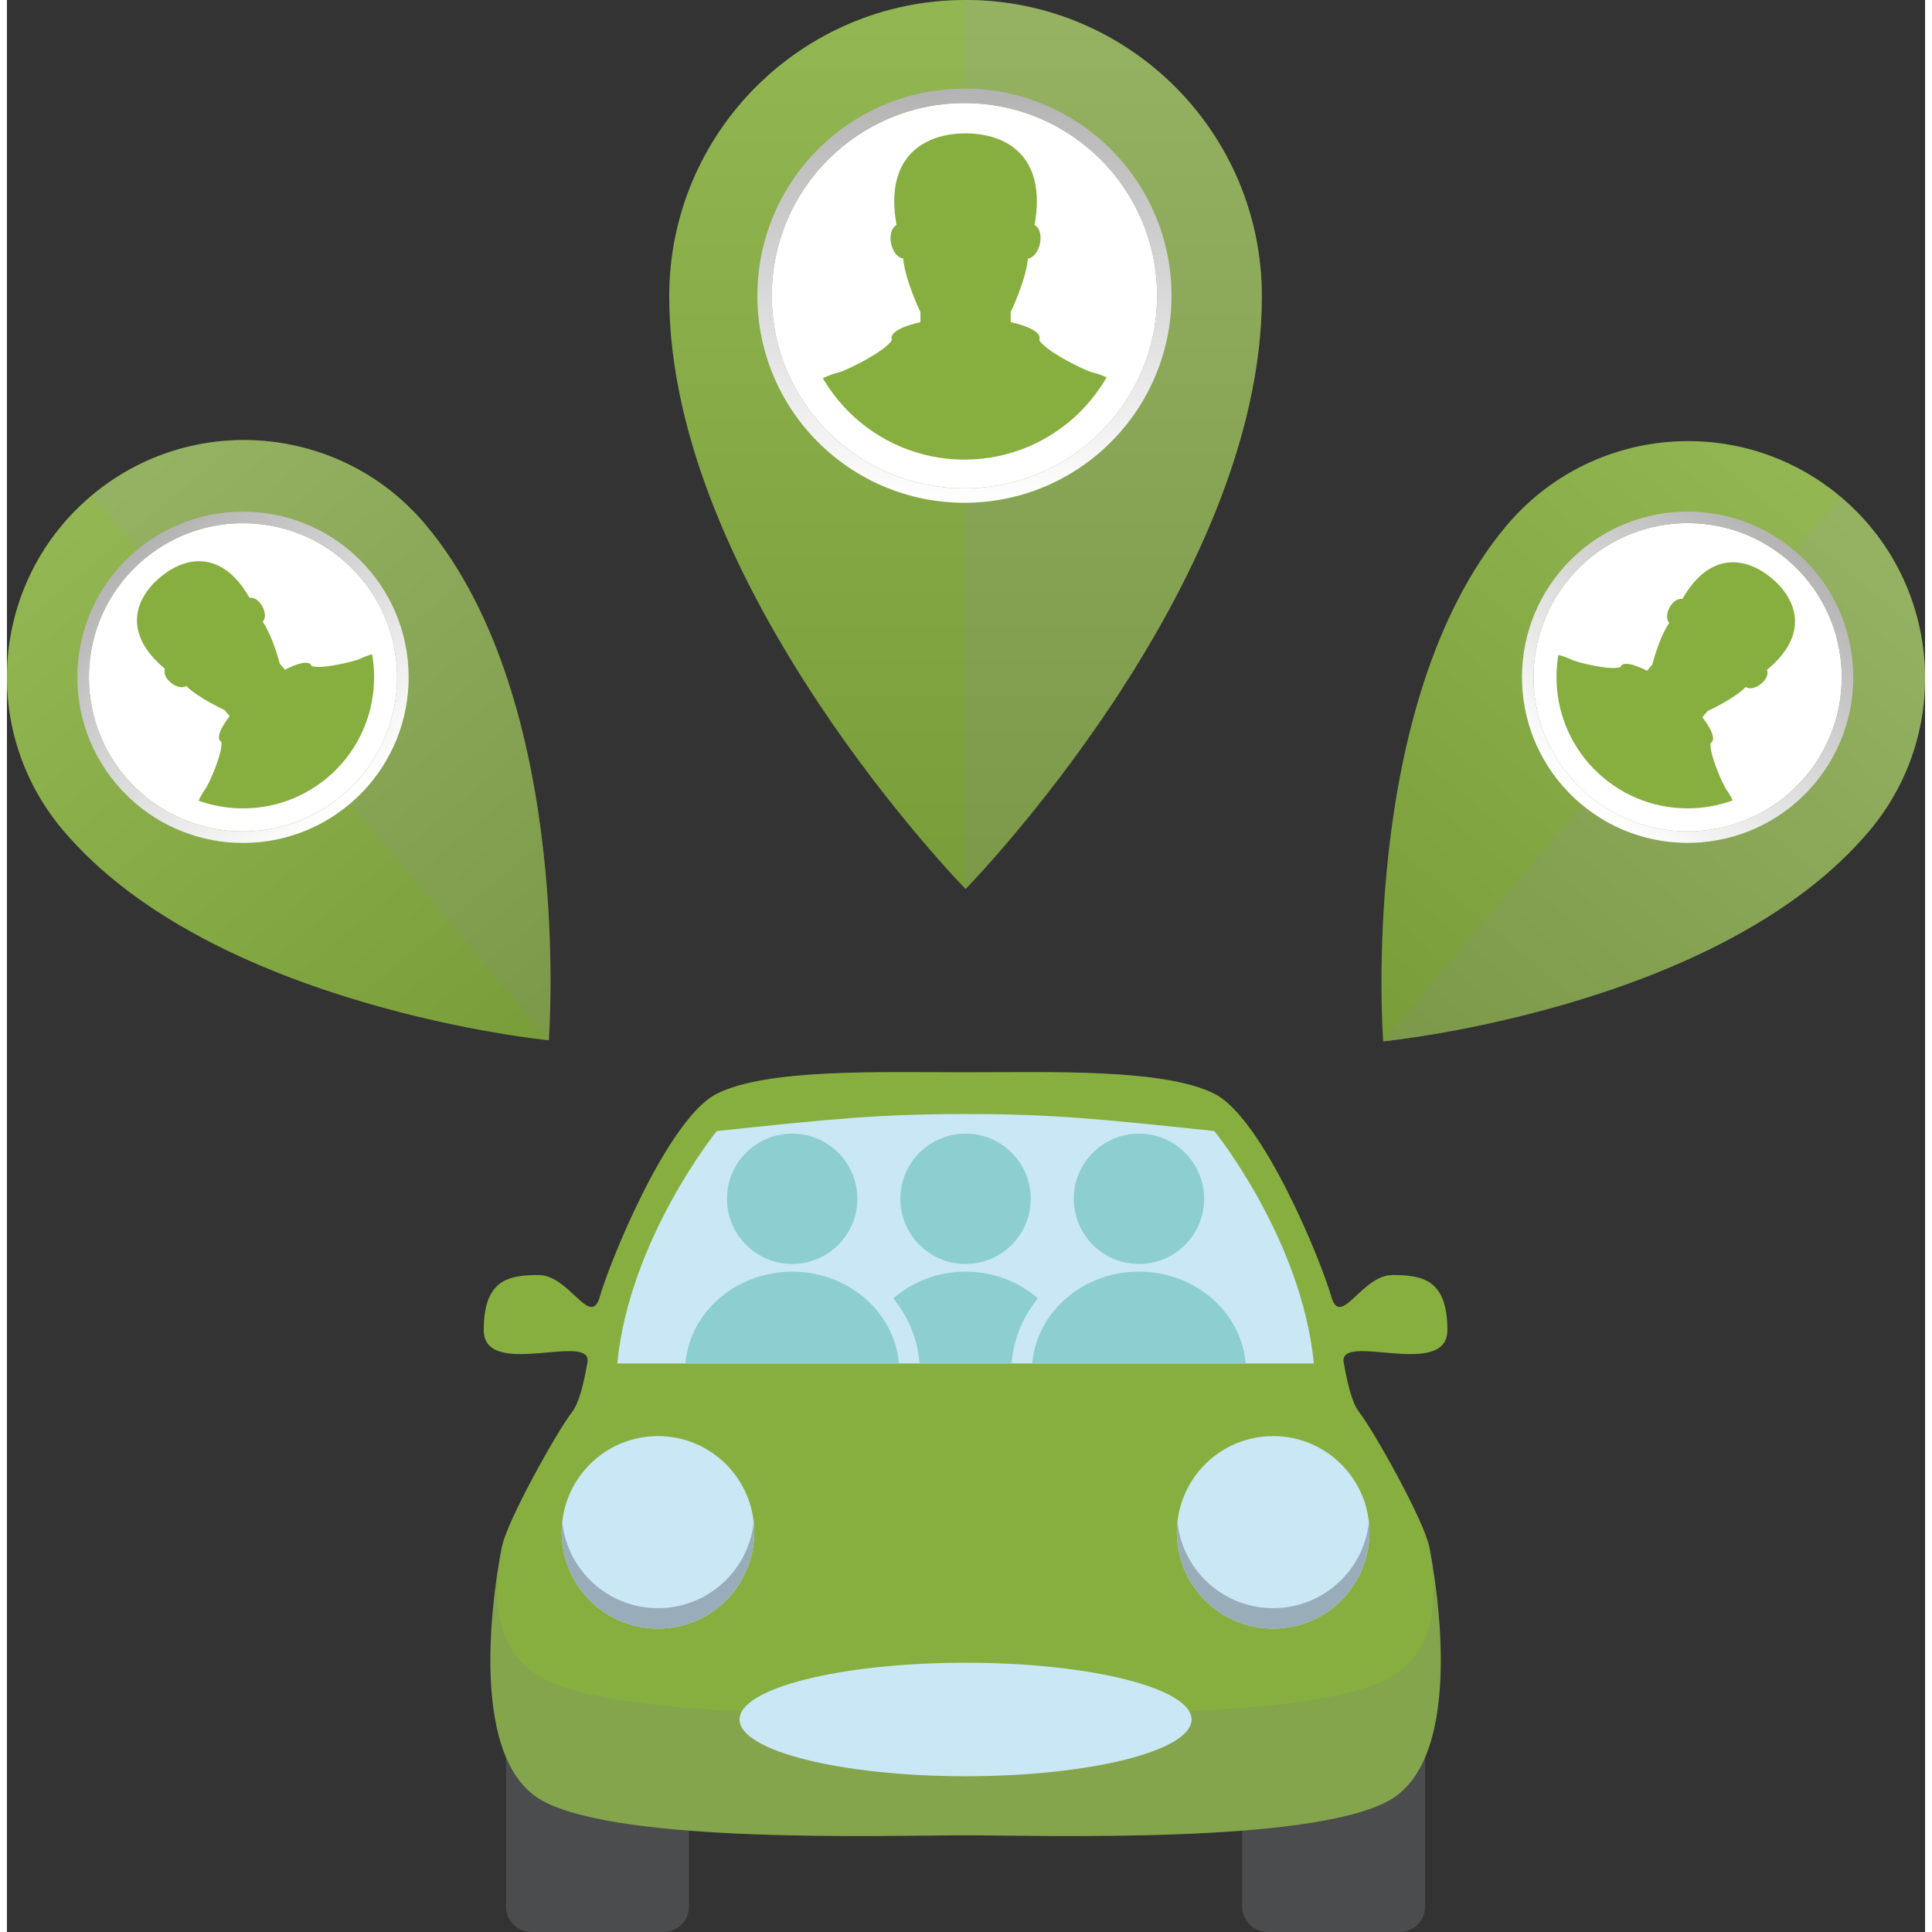 <svg xmlns="http://www.w3.org/2000/svg" xmlns:xlink="http://www.w3.org/1999/xlink" width="540" height="540" viewBox="0 0 138.089 139.087"><rect x="0" y="0" width="138.089" height="139.087" fill="#333333" stroke="none"/><symbol id="t" viewBox="-69.044 -66.906 138.089 139.087"><g fill="#4B4C4E"><path d="M21.704-49.976h9.53c1.003 0 1.818-.815 1.818-1.82v-13.29c0-1.005-.815-1.82-1.82-1.82h-9.528c-1.005 0-1.82.815-1.82 1.82v13.29c0 1.005.815 1.82 1.82 1.82zM-21.766-49.976h-9.53c-1.003 0-1.818-.815-1.818-1.82v-13.29c0-1.005.815-1.82 1.82-1.82h9.528c1.005 0 1.82.815 1.82 1.82v13.29c0 1.005-.815 1.82-1.82 1.82z"/></g><path fill="#86AF3F" d="M34.657-23.57c0 3.65-1.81 3.958-3.956 3.958s-3.618-3.62-4.33-1.772l-.003-.003c-.836 2.96-5.02 13.048-8.456 14.81C14.324-4.737 6.135-5.013-.03-5.013s-14.355.276-17.943-1.564c-3.435-1.762-7.62-11.85-8.456-14.81v.003c-.714-1.847-2.186 1.772-4.333 1.772s-3.956-.307-3.956-3.957c0-3.648 8.015-.01 7.452-2.41-.266-1.495-.59-2.856-1.102-3.508-1.012-1.288-4.693-7.82-5.06-9.753-.37-1.933-2.76-15.09 2.943-18.22 5.705-3.128 24.935-2.484 30.456-2.484s24.75-.644 30.455 2.485c5.705 3.13 3.312 16.287 2.944 18.22s-4.05 8.464-5.06 9.752c-.514.652-.837 2.013-1.104 3.508-.563 2.4 7.45-1.238 7.45 2.41z"/><defs><path id="a" d="M15.181-38.137c.002-3.828 3.105-6.932 6.933-6.932s6.931 3.105 6.931 6.933-3.103 6.93-6.93 6.93-6.933-3.102-6.933-6.93z"/></defs><use xlink:href="#a" overflow="visible" fill="#CAE7F6"/><clipPath id="b"><use xlink:href="#a" overflow="visible"/></clipPath><path clip-path="url(#b)" fill="#98ADB9" d="M29.045-36.665c0-3.828-3.104-6.93-6.932-6.93s-6.93 3.102-6.93 6.93v-1.472c0-3.828 3.102-6.932 6.93-6.932s6.932 3.105 6.932 6.933"/><path opacity=".2" fill="gray" d="M33.37-39.24l-.478 1.41c.32-1.01 2.547-8.105-2.467-10.796C24.72-51.756 5.49-51.11-.03-51.11s-24.752-.645-30.457 2.484c-5.014 2.69-2.788 9.785-2.467 10.796l-.477-1.41c-.37-1.934-2.76-15.09 2.943-18.22 5.705-3.128 24.935-2.484 30.456-2.484s24.75-.644 30.455 2.484c5.704 3.13 3.312 16.287 2.944 18.22z"/><g><defs><path id="c" d="M17.88-9.246C9.785-8.386 6.227-8.02-.03-8.02s-9.816-.367-17.913-1.226c0 0-6.28-7.754-7.164-16.734H25.044C24.162-17 17.88-9.246 17.88-9.246z"/></defs><use xlink:href="#c" overflow="visible" fill="#CAE7F6"/><clipPath id="d"><use xlink:href="#c" overflow="visible"/></clipPath><path clip-path="url(#d)" fill="#8DCFD0" d="M-7.82-14.122c0-2.592-2.102-4.693-4.694-4.693s-4.693 2.1-4.693 4.693 2.1 4.692 4.693 4.692 4.693-2.1 4.693-4.692zM-4.8-26.567c0-3.976-3.454-7.2-7.714-7.2s-7.714 3.224-7.714 7.2 3.454 7.2 7.714 7.2 7.714-3.223 7.714-7.2zM17.145-14.122c0-2.592-2.1-4.693-4.693-4.693s-4.693 2.1-4.693 4.693S9.86-9.43 12.45-9.43s4.693-2.1 4.693-4.692z"/><path clip-path="url(#d)" fill="#8DCFD0" d="M3.266-26.567c0 1.987.72 3.814 1.915 5.278-1.374 1.184-3.194 1.923-5.21 1.923s-3.838-.74-5.212-1.922c1.195-1.463 1.914-3.29 1.914-5.277s-.72-3.814-1.914-5.278c1.374-1.183 3.194-1.922 5.21-1.922s3.838.74 5.213 1.922c-1.195 1.464-1.914 3.29-1.914 5.278z"/><path clip-path="url(#d)" fill="#8DCFD0" d="M20.166-26.567c0-3.976-3.454-7.2-7.714-7.2s-7.714 3.224-7.714 7.2 3.454 7.2 7.714 7.2 7.714-3.223 7.714-7.2zM4.662-14.122c0-2.592-2.1-4.693-4.693-4.693s-4.694 2.1-4.694 4.693S-2.624-9.43-.03-9.43s4.692-2.1 4.692-4.692z"/></g><g><defs><path id="e" d="M16.24-51.608c0-2.257-7.285-4.086-16.27-4.086s-16.272 1.83-16.272 4.086 7.285 4.086 16.27 4.086 16.272-1.83 16.272-4.086z"/></defs><use xlink:href="#e" overflow="visible" fill="#CAE7F6"/></g><g><defs><path id="f" d="M-29.107-38.137c0-3.828 3.104-6.932 6.932-6.932s6.931 3.105 6.931 6.933-3.103 6.93-6.93 6.93-6.933-3.102-6.933-6.93z"/></defs><use xlink:href="#f" overflow="visible" fill="#CAE7F6"/><clipPath id="g"><use xlink:href="#f" overflow="visible"/></clipPath><path clip-path="url(#g)" fill="#98ADB9" d="M-15.243-36.665c0-3.828-3.104-6.93-6.932-6.93s-6.93 3.102-6.93 6.93v-1.472c0-3.828 3.102-6.932 6.93-6.932s6.932 3.105 6.932 6.933"/></g><g><path fill="#86AF3F" d="M-21.364 50.847c0 11.782 9.55 21.334 21.333 21.334S21.3 62.63 21.3 50.847C21.302 29.957-.03 8.18-.03 8.18s-21.334 21.778-21.334 42.667z"/><path fill="#999" d="M-.03 72.18c11.78 0 21.332-9.55 21.332-21.333C21.302 29.957-.03 8.18-.03 8.18v64z" opacity=".2"/><linearGradient id="h" gradientUnits="userSpaceOnUse" x1="-.031" y1="72.181" x2="-.031" y2="8.181"><stop offset="0" stop-color="#FFF"/><stop offset="1"/></linearGradient><path opacity=".1" fill="url(#h)" d="M-21.364 50.847c0 11.782 9.55 21.334 21.333 21.334S21.3 62.63 21.3 50.847C21.302 29.957-.03 8.18-.03 8.18s-21.334 21.778-21.334 42.667z"/><path fill="#FFF" d="M13.756 50.892c0-7.66-6.208-13.867-13.867-13.867S-13.98 43.233-13.98 50.892-7.768 64.758-.11 64.758s13.866-6.208 13.866-13.866z"/><linearGradient id="i" gradientUnits="userSpaceOnUse" x1="-.111" y1="35.985" x2="-.111" y2="65.798"><stop offset="0" stop-color="#FFF"/><stop offset="1" stop-color="#B3B3B3"/></linearGradient><path fill="url(#i)" d="M-.11 65.798c-8.234 0-14.908-6.674-14.908-14.906 0-8.233 6.674-14.907 14.907-14.907 8.232 0 14.906 6.674 14.906 14.907 0 8.232-6.674 14.906-14.907 14.906zm0-28.773c-7.66 0-13.867 6.208-13.867 13.867 0 7.658 6.208 13.866 13.866 13.866 7.658 0 13.866-6.208 13.866-13.866 0-7.66-6.208-13.867-13.867-13.867z"/><g><defs><path id="j" d="M11.69 50.892c0-6.517-5.284-11.8-11.8-11.8s-11.8 5.283-11.8 11.8 5.282 11.8 11.8 11.8 11.8-5.283 11.8-11.8z"/></defs><clipPath id="k"><use xlink:href="#j" overflow="visible"/></clipPath><path clip-path="url(#k)" fill="#86AF3F" d="M-.03 26.093L-12.943 41.38c.43 3.117 3.285 3.87 3.81 4 .526.132 3.32 1.494 3.798 2.318-.322.812 2.054 1.29 2.054 1.29v.728s-1.098 2.27-1.242 3.858c-.86.096-1.29 1.947-.477 2.413-.907 5.016 2.103 6.592 4.97 6.592s5.875-1.577 4.967-6.593c.812-.466.383-2.317-.477-2.413-.144-1.588-1.242-3.858-1.242-3.858v-.728s2.376-.478 2.054-1.29c.477-.824 3.272-2.186 3.798-2.317.525-.13 3.38-.883 3.81-4L-.03 26.092z"/></g></g><g><path fill="#86AF3F" d="M-65.05 12.464c-6.06 7.22-5.118 17.985 2.103 24.044s17.985 5.117 24.044-2.103c10.742-12.802 8.867-37.118 8.867-37.118S-54.31-.337-65.05 12.464z"/><path fill="#999" d="M-62.947 36.508c7.22 6.06 17.985 5.117 24.044-2.103 10.742-12.802 8.867-37.118 8.867-37.118l-32.91 39.22z" opacity=".2"/><linearGradient id="l" gradientUnits="userSpaceOnUse" x1="6946.614" y1="3624.102" x2="6946.614" y2="3572.902" gradientTransform="rotate(40.002 8369.883 -7798.955)"><stop offset="0" stop-color="#FFF"/><stop offset="1"/></linearGradient><path opacity=".1" fill="url(#l)" d="M-65.05 12.464c-6.06 7.22-5.118 17.985 2.103 24.044s17.985 5.117 24.044-2.103c10.742-12.802 8.867-37.118 8.867-37.118S-54.31-.337-65.05 12.464z"/><path fill="#FFF" d="M-43.55 30.55c3.937-4.692 3.325-11.69-1.368-15.627s-11.69-3.326-15.63 1.367-3.325 11.69 1.37 15.629 11.69 3.325 15.627-1.37z"/><linearGradient id="m" gradientUnits="userSpaceOnUse" x1="6946.55" y1="3595.146" x2="6946.55" y2="3618.997" gradientTransform="rotate(40.002 8369.883 -7798.955)"><stop offset="0" stop-color="#FFF"/><stop offset="1" stop-color="#B3B3B3"/></linearGradient><path fill="url(#m)" d="M-59.714 32.556c-5.046-4.234-5.704-11.756-1.47-16.8 4.233-5.046 11.755-5.704 16.8-1.47 5.046 4.233 5.704 11.755 1.47 16.8-4.233 5.045-11.755 5.703-16.8 1.47zm14.796-17.633c-4.693-3.94-11.69-3.327-15.63 1.367-3.937 4.693-3.325 11.69 1.37 15.629 4.692 3.937 11.69 3.325 15.627-1.37 3.937-4.692 3.325-11.69-1.368-15.628z"/><g><defs><path id="n" d="M-44.817 29.49c3.35-3.995 2.83-9.95-1.164-13.3s-9.95-2.83-13.3 1.163-2.83 9.948 1.163 13.3 9.948 2.83 13.3-1.164z"/></defs><clipPath id="o"><use xlink:href="#n" overflow="visible"/></clipPath><path clip-path="url(#o)" fill="#86AF3F" d="M-39.247 8.264l-15.774 2.73c-1.34 2.13.022 4.06.277 4.41.254.35 1.267 2.623 1.136 3.373-.616.332.595 1.847.595 1.847l-.374.447s-1.84.826-2.745 1.726c-.577-.383-1.793.53-1.535 1.233-3.135 2.606-2.102 5.12-.345 6.594s4.412 2.056 6.435-1.485c.737.13 1.426-1.224.948-1.725.73-1.047 1.222-3.003 1.222-3.003l.375-.447s1.702.93 1.922.266c.717-.258 3.13.345 3.52.534s2.525 1.197 4.39-.492l-.05-16.008z"/></g></g><g><path fill="#86AF3F" d="M38.904 34.327c6.06 7.22 16.824 8.162 24.044 2.104s8.162-16.823 2.104-24.043C54.31-.415 30.037-2.79 30.037-2.79s-1.875 24.316 8.867 37.117z"/><path fill="#999" d="M62.948 36.43c7.22-6.058 8.162-16.823 2.104-24.043C54.31-.415 30.037-2.79 30.037-2.79l32.91 39.22z" opacity=".2"/><linearGradient id="p" gradientUnits="userSpaceOnUse" x1="-3030.111" y1="-7136.572" x2="-3030.111" y2="-7187.772" gradientTransform="rotate(-40.002 8370.18 -7798.76)"><stop offset="0" stop-color="#FFF"/><stop offset="1"/></linearGradient><path opacity=".1" fill="url(#p)" d="M38.904 34.327c6.06 7.22 16.824 8.162 24.044 2.104s8.162-16.823 2.104-24.043C54.31-.415 30.037-2.79 30.037-2.79s-1.875 24.316 8.867 37.117z"/><path fill="#FFF" d="M60.45 16.295c-3.94-4.694-10.936-5.306-15.63-1.368s-5.304 10.936-1.366 15.63 10.935 5.304 15.628 1.366 5.306-10.935 1.368-15.628z"/><linearGradient id="q" gradientUnits="userSpaceOnUse" x1="-3030.175" y1="-7165.528" x2="-3030.175" y2="-7141.678" gradientTransform="rotate(-40.002 8370.18 -7798.76)"><stop offset="0" stop-color="#FFF"/><stop offset="1" stop-color="#B3B3B3"/></linearGradient><path fill="url(#q)" d="M59.617 32.56c-5.045 4.234-12.567 3.576-16.8-1.47-4.234-5.045-3.576-12.567 1.47-16.8 5.045-4.234 12.567-3.575 16.8 1.47 4.234 5.045 3.575 12.567-1.47 16.8zM44.82 14.928c-4.692 3.938-5.305 10.936-1.366 15.63 3.938 4.692 10.935 5.304 15.628 1.366 4.694-3.938 5.306-10.935 1.368-15.628-3.94-4.694-10.936-5.306-15.63-1.368z"/><g><defs><path id="r" d="M59.183 17.357c-3.35-3.994-9.305-4.515-13.3-1.163s-4.514 9.305-1.163 13.3c3.35 3.993 9.306 4.514 13.3 1.163s4.515-9.306 1.163-13.3z"/></defs><clipPath id="s"><use xlink:href="#r" overflow="visible"/></clipPath><path clip-path="url(#s)" fill="#86AF3F" d="M39.248 8.186l-.05 16.008c1.866 1.69 4.002.683 4.392.493s2.802-.792 3.52-.533c.22.663 1.92-.266 1.92-.266l.375.447s.494 1.955 1.223 3.002c-.478.5.21 1.857.948 1.725 2.023 3.54 4.678 2.96 6.435 1.485 1.757-1.474 2.79-3.988-.345-6.595.26-.703-.957-1.617-1.533-1.233-.905-.9-2.745-1.726-2.745-1.726l-.375-.447s1.21-1.515.596-1.847c-.13-.75.882-3.022 1.136-3.373s1.617-2.28.278-4.41l-15.774-2.73z"/></g></g></symbol><use xlink:href="#t" width="138.089" height="139.087" x="-69.044" y="-66.906" transform="matrix(1 0 0 -1 69.044 72.18)" overflow="visible"/></svg>